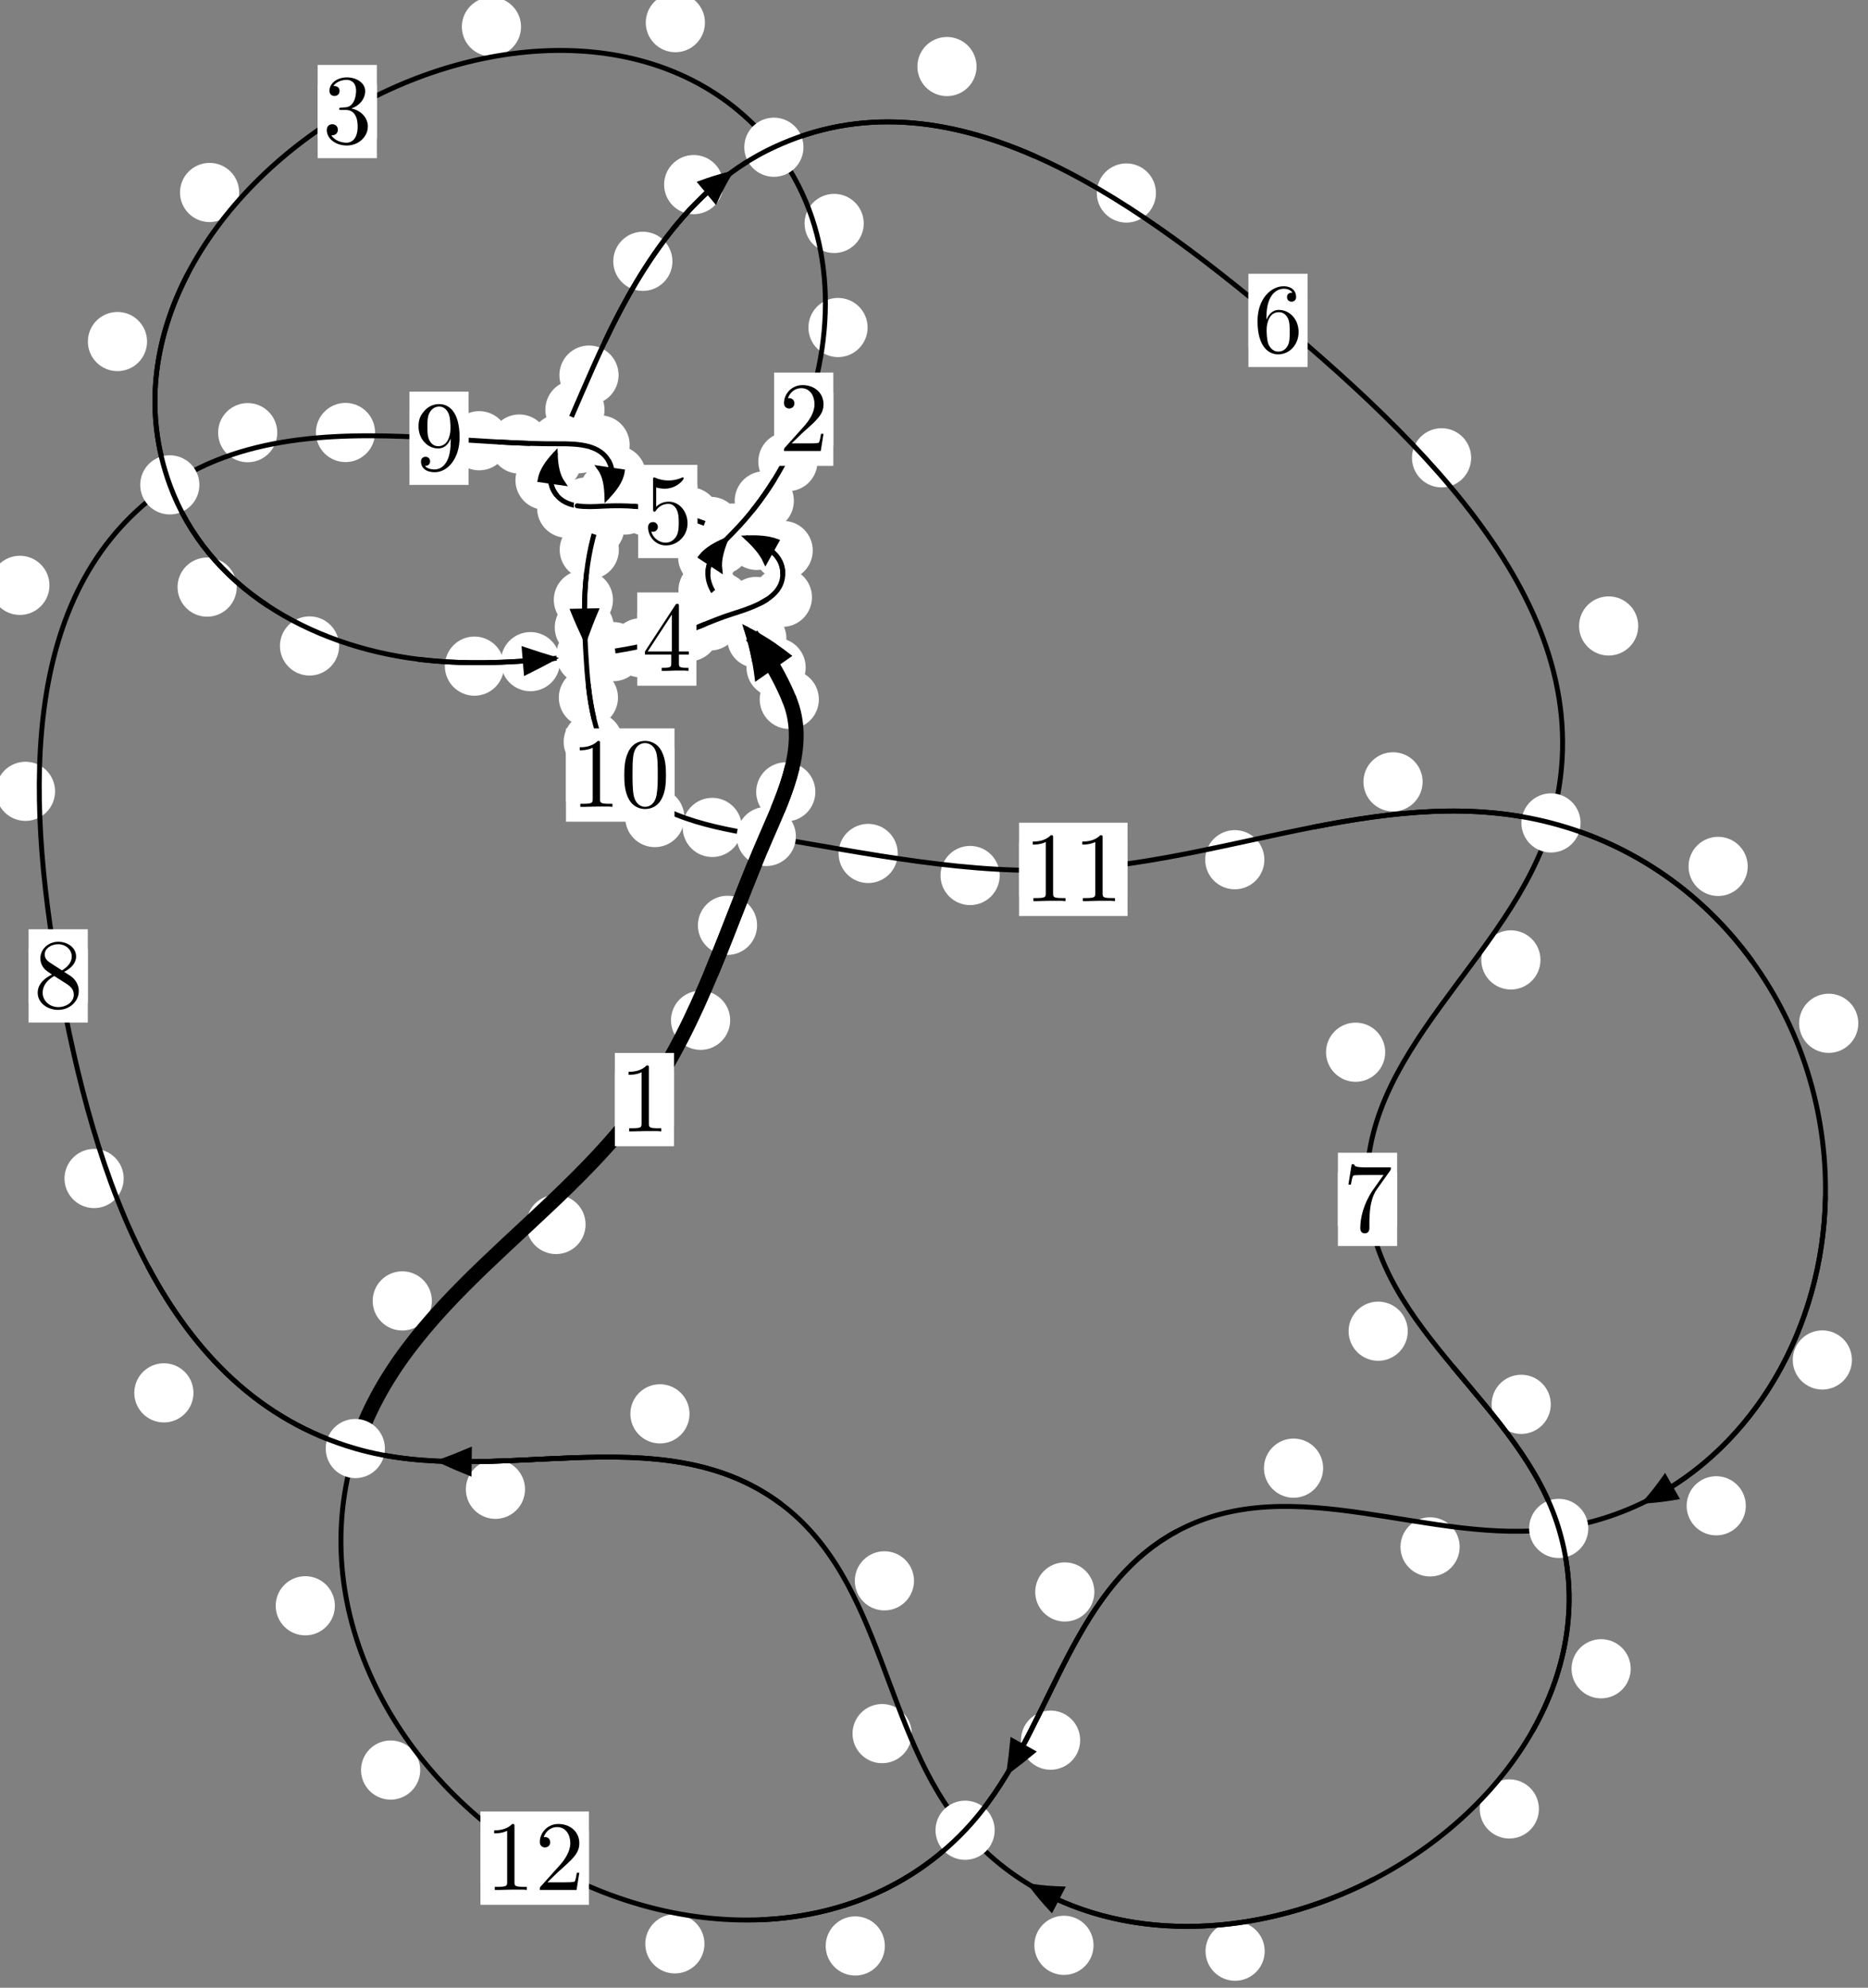 <?xml version="1.0"?>
<!-- Created by MetaPost 1.999 on 2021.07.06:0001 -->
<svg version="1.1" xmlns="http://www.w3.org/2000/svg" xmlns:xlink="http://www.w3.org/1999/xlink" width="188.707" height="200.757" viewBox="0 0 188.707 200.757">
<rect x="0" y="0" width="188.707" height="200.757" fill="#808080" stroke="none"/>
<!-- Original BoundingBox: -74.981491 -138.054886 113.725937 62.701904 -->
  <defs>
    <g transform="scale(0.01,0.01)" id="GLYPHcmr10_48">
      <path style="fill-rule: evenodd;" d="M460 -320C460 -400,455 -480,420 -554C374 -650,292 -666,250 -666C190 -666,117 -640,76 -547C44 -478,39 -400,39 -320C39 -245,43 -155,84 -79C127 2,200 22,249 22C303 22,379 1,423 -94C455 -163,460 -241,460 -320M249 -0C210 -0,151 -25,133 -121C122 -181,122 -273,122 -332C122 -396,122 -462,130 -516C149 -635,224 -644,249 -644C282 -644,348 -626,367 -527C377 -471,377 -395,377 -332C377 -257,377 -189,366 -125C351 -30,294 -0,249 -0"></path>
    </g>
    <g transform="scale(0.01,0.01)" id="GLYPHcmr10_49">
      <path style="fill-rule: evenodd;" d="M294 -640C294 -664,294 -666,271 -666C209 -602,121 -602,89 -602L89 -571C109 -571,168 -571,220 -597L220 -79C220 -43,217 -31,127 -31L95 -31L95 -0L257 -0L130 -3L217 -3L257 -3L297 -3L384 -3L419 -0L419 -31L387 -31C297 -31,294 -42,294 -79"></path>
    </g>
    <g transform="scale(0.01,0.01)" id="GLYPHcmr10_50">
      <path style="fill-rule: evenodd;" d="M127 -77L233 -180C389 -318,449 -372,449 -472C449 -586,359 -666,237 -666C124 -666,50 -574,50 -485C50 -429,100 -429,103 -429C120 -429,155 -441,155 -482C155 -508,137 -534,102 -534C94 -534,92 -534,89 -533C112 -598,166 -635,224 -635C315 -635,358 -554,358 -472C358 -392,308 -313,253 -251L61 -37C50 -26,50 -24,50 -0L421 -0L449 -174L424 -174C419 -144,412 -100,402 -85C395 -77,329 -77,307 -77"></path>
    </g>
    <g transform="scale(0.01,0.01)" id="GLYPHcmr10_51">
      <path style="fill-rule: evenodd;" d="M290 -352C372 -379,430 -449,430 -528C430 -610,342 -666,246 -666C145 -666,69 -606,69 -530C69 -497,91 -478,120 -478C151 -478,171 -500,171 -529C171 -579,124 -579,109 -579C140 -628,206 -641,242 -641C283 -641,338 -619,338 -529C338 -517,336 -459,310 -415C280 -367,246 -364,221 -363C213 -362,189 -360,182 -360C174 -359,167 -358,167 -348C167 -337,174 -337,191 -337L235 -337C317 -337,354 -269,354 -171C354 -35,285 -6,241 -6C198 -6,123 -23,88 -82C123 -77,154 -99,154 -137C154 -173,127 -193,98 -193C74 -193,42 -179,42 -135C42 -44,135 22,244 22C366 22,457 -69,457 -171C457 -253,394 -331,290 -352"></path>
    </g>
    <g transform="scale(0.01,0.01)" id="GLYPHcmr10_52">
      <path style="fill-rule: evenodd;" d="M294 -165L294 -78C294 -42,292 -31,218 -31L197 -31L197 -0L332 -0L238 -3L290 -3L332 -3L374 -3L427 -3L468 -0L468 -31L447 -31C373 -31,371 -42,371 -78L371 -165L471 -165L471 -196L371 -196L371 -651C371 -671,371 -677,355 -677C346 -677,343 -677,335 -665L28 -196L28 -165M300 -196L56 -196L300 -569"></path>
    </g>
    <g transform="scale(0.01,0.01)" id="GLYPHcmr10_53">
      <path style="fill-rule: evenodd;" d="M449 -201C449 -320,367 -420,259 -420C211 -420,168 -404,132 -369L132 -564C152 -558,185 -551,217 -551C340 -551,410 -642,410 -655C410 -661,407 -666,400 -666C399 -666,397 -666,392 -663C372 -654,323 -634,256 -634C216 -634,170 -641,123 -662C115 -665,113 -665,111 -665C101 -665,101 -657,101 -641L101 -345C101 -327,101 -319,115 -319C122 -319,124 -322,128 -328C139 -344,176 -398,257 -398C309 -398,334 -352,342 -334C358 -297,360 -258,360 -208C360 -173,360 -113,336 -71C312 -32,275 -6,229 -6C156 -6,99 -59,82 -118C85 -117,88 -116,99 -116C132 -116,149 -141,149 -165C149 -189,132 -214,99 -214C85 -214,50 -207,50 -161C50 -75,119 22,231 22C347 22,449 -74,449 -201"></path>
    </g>
    <g transform="scale(0.01,0.01)" id="GLYPHcmr10_54">
      <path style="fill-rule: evenodd;" d="M132 -328L132 -352C132 -605,256 -641,307 -641C331 -641,373 -635,395 -601C380 -601,340 -601,340 -556C340 -525,364 -510,386 -510C402 -510,432 -519,432 -558C432 -618,388 -666,305 -666C177 -666,42 -537,42 -316C42 -49,158 22,251 22C362 22,457 -72,457 -204C457 -331,368 -427,257 -427C189 -427,152 -376,132 -328M251 -6C188 -6,158 -66,152 -81C134 -128,134 -208,134 -226C134 -304,166 -404,256 -404C272 -404,318 -404,349 -342C367 -305,367 -254,367 -205C367 -157,367 -107,350 -71C320 -11,274 -6,251 -6"></path>
    </g>
    <g transform="scale(0.01,0.01)" id="GLYPHcmr10_55">
      <path style="fill-rule: evenodd;" d="M476 -609C485 -621,485 -623,485 -644L242 -644C120 -644,118 -657,114 -676L89 -676L56 -470L81 -470C84 -486,93 -549,106 -561C113 -567,191 -567,204 -567L411 -567C400 -551,321 -442,299 -409C209 -274,176 -135,176 -33C176 -23,176 22,222 22C268 22,268 -23,268 -33L268 -84C268 -139,271 -194,279 -248C283 -271,297 -357,341 -419"></path>
    </g>
    <g transform="scale(0.01,0.01)" id="GLYPHcmr10_56">
      <path style="fill-rule: evenodd;" d="M163 -457C117 -487,113 -521,113 -538C113 -599,178 -641,249 -641C322 -641,386 -589,386 -517C386 -460,347 -412,287 -377M309 -362C381 -399,430 -451,430 -517C430 -609,341 -666,250 -666C150 -666,69 -592,69 -499C69 -481,71 -436,113 -389C124 -377,161 -352,186 -335C128 -306,42 -250,42 -151C42 -45,144 22,249 22C362 22,457 -61,457 -168C457 -204,446 -249,408 -291C389 -312,373 -322,309 -362M209 -320L332 -242C360 -223,407 -193,407 -132C407 -58,332 -6,250 -6C164 -6,92 -68,92 -151C92 -209,124 -273,209 -320"></path>
    </g>
    <g transform="scale(0.01,0.01)" id="GLYPHcmr10_57">
      <path style="fill-rule: evenodd;" d="M367 -318L367 -286C367 -52,263 -6,205 -6C188 -6,134 -8,107 -42C151 -42,159 -71,159 -88C159 -119,135 -134,113 -134C97 -134,67 -125,67 -86C67 -19,121 22,206 22C335 22,457 -114,457 -329C457 -598,342 -666,253 -666C198 -666,149 -648,106 -603C65 -558,42 -516,42 -441C42 -316,130 -218,242 -218C303 -218,344 -260,367 -318M243 -241C227 -241,181 -241,150 -304C132 -341,132 -391,132 -440C132 -494,132 -541,153 -578C180 -628,218 -641,253 -641C299 -641,332 -607,349 -562C361 -530,365 -467,365 -421C365 -338,331 -241,243 -241"></path>
    </g>
  </defs>
  <path d="M81.389 67.413C81.389 66.621,81.074 65.861,80.514 65.3C79.953 64.74,79.193 64.425,78.401 64.425C77.608 64.425,76.848 64.74,76.287 65.3C75.727 65.861,75.412 66.621,75.412 67.413C75.412 68.206,75.727 68.966,76.287 69.527C76.848 70.087,77.608 70.402,78.401 70.402C79.193 70.402,79.953 70.087,80.514 69.527C81.074 68.966,81.389 68.206,81.389 67.413Z" style="fill: rgb(100%,100%,100%);stroke: none;"></path>
  <path d="M82.722 70.637C82.722 69.844,82.407 69.084,81.847 68.524C81.286 67.963,80.526 67.648,79.733 67.648C78.941 67.648,78.181 67.963,77.62 68.524C77.06 69.084,76.745 69.844,76.745 70.637C76.745 71.43,77.06 72.19,77.62 72.75C78.181 73.311,78.941 73.626,79.733 73.626C80.526 73.626,81.286 73.311,81.847 72.75C82.407 72.19,82.722 71.43,82.722 70.637Z" style="fill: rgb(100%,100%,100%);stroke: none;"></path>
  <path d="M75.826 60.825C75.826 60.032,75.511 59.272,74.951 58.711C74.39 58.151,73.63 57.836,72.837 57.836C72.045 57.836,71.285 58.151,70.724 58.711C70.164 59.272,69.849 60.032,69.849 60.825C69.849 61.617,70.164 62.378,70.724 62.938C71.285 63.499,72.045 63.813,72.837 63.813C73.63 63.813,74.39 63.499,74.951 62.938C75.511 62.378,75.826 61.617,75.826 60.825Z" style="fill: rgb(100%,100%,100%);stroke: none;"></path>
  <path d="M79.442 64.48C79.442 63.687,79.127 62.927,78.567 62.367C78.006 61.806,77.246 61.491,76.453 61.491C75.661 61.491,74.9 61.806,74.34 62.367C73.779 62.927,73.464 63.687,73.464 64.48C73.464 65.273,73.779 66.033,74.34 66.593C74.9 67.154,75.661 67.469,76.453 67.469C77.246 67.469,78.006 67.154,78.567 66.593C79.127 66.033,79.442 65.273,79.442 64.48Z" style="fill: rgb(100%,100%,100%);stroke: none;"></path>
  <path d="M74.48 56.283C74.48 55.491,74.165 54.73,73.605 54.17C73.044 53.61,72.284 53.295,71.491 53.295C70.699 53.295,69.939 53.61,69.378 54.17C68.818 54.73,68.503 55.491,68.503 56.283C68.503 57.076,68.818 57.836,69.378 58.397C69.939 58.957,70.699 59.272,71.491 59.272C72.284 59.272,73.044 58.957,73.605 58.397C74.165 57.836,74.48 57.076,74.48 56.283Z" style="fill: rgb(100%,100%,100%);stroke: none;"></path>
  <path d="M74.513 59.612C74.513 58.819,74.198 58.059,73.638 57.499C73.077 56.938,72.317 56.623,71.524 56.623C70.732 56.623,69.971 56.938,69.411 57.499C68.851 58.059,68.536 58.819,68.536 59.612C68.536 60.405,68.851 61.165,69.411 61.725C69.971 62.286,70.732 62.601,71.524 62.601C72.317 62.601,73.077 62.286,73.638 61.725C74.198 61.165,74.513 60.405,74.513 59.612Z" style="fill: rgb(100%,100%,100%);stroke: none;"></path>
  <path d="M80.197 50.582C80.197 49.789,79.882 49.029,79.322 48.469C78.761 47.908,78.001 47.593,77.208 47.593C76.416 47.593,75.656 47.908,75.095 48.469C74.535 49.029,74.22 49.789,74.22 50.582C74.22 51.375,74.535 52.135,75.095 52.695C75.656 53.256,76.416 53.571,77.208 53.571C78.001 53.571,78.761 53.256,79.322 52.695C79.882 52.135,80.197 51.375,80.197 50.582Z" style="fill: rgb(100%,100%,100%);stroke: none;"></path>
  <path d="M75.808 55.036C75.808 54.243,75.493 53.483,74.932 52.922C74.372 52.362,73.612 52.047,72.819 52.047C72.026 52.047,71.266 52.362,70.706 52.922C70.145 53.483,69.83 54.243,69.83 55.036C69.83 55.828,70.145 56.588,70.706 57.149C71.266 57.709,72.026 58.024,72.819 58.024C73.612 58.024,74.372 57.709,74.932 57.149C75.493 56.588,75.808 55.828,75.808 55.036Z" style="fill: rgb(100%,100%,100%);stroke: none;"></path>
  <path d="M87.646 33.079C87.646 32.286,87.331 31.526,86.77 30.965C86.21 30.405,85.45 30.09,84.657 30.09C83.864 30.09,83.104 30.405,82.544 30.965C81.983 31.526,81.668 32.286,81.668 33.079C81.668 33.871,81.983 34.632,82.544 35.192C83.104 35.753,83.864 36.068,84.657 36.068C85.45 36.068,86.21 35.753,86.77 35.192C87.331 34.632,87.646 33.871,87.646 33.079Z" style="fill: rgb(100%,100%,100%);stroke: none;"></path>
  <path d="M82.581 46.623C82.581 45.83,82.266 45.07,81.706 44.51C81.145 43.949,80.385 43.634,79.592 43.634C78.8 43.634,78.04 43.949,77.479 44.51C76.919 45.07,76.604 45.83,76.604 46.623C76.604 47.416,76.919 48.176,77.479 48.736C78.04 49.297,78.8 49.612,79.592 49.612C80.385 49.612,81.145 49.297,81.706 48.736C82.266 48.176,82.581 47.416,82.581 46.623Z" style="fill: rgb(100%,100%,100%);stroke: none;"></path>
  <path d="M71.214 2.287C71.214 1.494,70.899 0.734,70.338 0.174C69.778 -0.387,69.017 -0.702,68.225 -0.702C67.432 -0.702,66.672 -0.387,66.111 0.174C65.551 0.734,65.236 1.494,65.236 2.287C65.236 3.08,65.551 3.84,66.111 4.4C66.672 4.961,67.432 5.276,68.225 5.276C69.017 5.276,69.778 4.961,70.338 4.4C70.899 3.84,71.214 3.08,71.214 2.287Z" style="fill: rgb(100%,100%,100%);stroke: none;"></path>
  <path d="M87.256 22.568C87.256 21.775,86.941 21.015,86.38 20.454C85.82 19.894,85.06 19.579,84.267 19.579C83.474 19.579,82.714 19.894,82.154 20.454C81.593 21.015,81.278 21.775,81.278 22.568C81.278 23.36,81.593 24.121,82.154 24.681C82.714 25.241,83.474 25.556,84.267 25.556C85.06 25.556,85.82 25.241,86.38 24.681C86.941 24.121,87.256 23.36,87.256 22.568Z" style="fill: rgb(100%,100%,100%);stroke: none;"></path>
  <path d="M24.161 19.441C24.161 18.648,23.846 17.888,23.286 17.327C22.725 16.767,21.965 16.452,21.172 16.452C20.38 16.452,19.62 16.767,19.059 17.327C18.499 17.888,18.184 18.648,18.184 19.441C18.184 20.233,18.499 20.993,19.059 21.554C19.62 22.114,20.38 22.429,21.172 22.429C21.965 22.429,22.725 22.114,23.286 21.554C23.846 20.993,24.161 20.233,24.161 19.441Z" style="fill: rgb(100%,100%,100%);stroke: none;"></path>
  <path d="M52.635 2.707C52.635 1.914,52.32 1.154,51.76 0.594C51.199 0.033,50.439 -0.282,49.646 -0.282C48.854 -0.282,48.094 0.033,47.533 0.594C46.973 1.154,46.658 1.914,46.658 2.707C46.658 3.5,46.973 4.26,47.533 4.82C48.094 5.381,48.854 5.696,49.646 5.696C50.439 5.696,51.199 5.381,51.76 4.82C52.32 4.26,52.635 3.5,52.635 2.707Z" style="fill: rgb(100%,100%,100%);stroke: none;"></path>
  <path d="M23.914 59.296C23.914 58.503,23.599 57.743,23.038 57.183C22.478 56.622,21.718 56.307,20.925 56.307C20.132 56.307,19.372 56.622,18.812 57.183C18.251 57.743,17.936 58.503,17.936 59.296C17.936 60.089,18.251 60.849,18.812 61.409C19.372 61.97,20.132 62.285,20.925 62.285C21.718 62.285,22.478 61.97,23.038 61.409C23.599 60.849,23.914 60.089,23.914 59.296Z" style="fill: rgb(100%,100%,100%);stroke: none;"></path>
  <path d="M14.855 34.496C14.855 33.703,14.54 32.943,13.979 32.382C13.419 31.822,12.659 31.507,11.866 31.507C11.073 31.507,10.313 31.822,9.753 32.382C9.192 32.943,8.877 33.703,8.877 34.496C8.877 35.288,9.192 36.048,9.753 36.609C10.313 37.169,11.073 37.484,11.866 37.484C12.659 37.484,13.419 37.169,13.979 36.609C14.54 36.048,14.855 35.288,14.855 34.496Z" style="fill: rgb(100%,100%,100%);stroke: none;"></path>
  <path d="M50.917 67.279C50.917 66.486,50.603 65.726,50.042 65.166C49.482 64.605,48.721 64.29,47.929 64.29C47.136 64.29,46.376 64.605,45.815 65.166C45.255 65.726,44.94 66.486,44.94 67.279C44.94 68.072,45.255 68.832,45.815 69.392C46.376 69.953,47.136 70.268,47.929 70.268C48.721 70.268,49.482 69.953,50.042 69.392C50.603 68.832,50.917 68.072,50.917 67.279Z" style="fill: rgb(100%,100%,100%);stroke: none;"></path>
  <path d="M34.258 65.24C34.258 64.448,33.943 63.688,33.382 63.127C32.822 62.567,32.062 62.252,31.269 62.252C30.476 62.252,29.716 62.567,29.156 63.127C28.595 63.688,28.28 64.448,28.28 65.24C28.28 66.033,28.595 66.793,29.156 67.354C29.716 67.914,30.476 68.229,31.269 68.229C32.062 68.229,32.822 67.914,33.382 67.354C33.943 66.793,34.258 66.033,34.258 65.24Z" style="fill: rgb(100%,100%,100%);stroke: none;"></path>
  <path d="M64.942 65.814C64.942 65.022,64.627 64.262,64.066 63.701C63.506 63.141,62.746 62.826,61.953 62.826C61.16 62.826,60.4 63.141,59.84 63.701C59.279 64.262,58.964 65.022,58.964 65.814C58.964 66.607,59.279 67.367,59.84 67.928C60.4 68.488,61.16 68.803,61.953 68.803C62.746 68.803,63.506 68.488,64.066 67.928C64.627 67.367,64.942 66.607,64.942 65.814Z" style="fill: rgb(100%,100%,100%);stroke: none;"></path>
  <path d="M56.575 66.826C56.575 66.033,56.261 65.273,55.7 64.712C55.14 64.152,54.379 63.837,53.587 63.837C52.794 63.837,52.034 64.152,51.473 64.712C50.913 65.273,50.598 66.033,50.598 66.826C50.598 67.618,50.913 68.379,51.473 68.939C52.034 69.5,52.794 69.814,53.587 69.814C54.379 69.814,55.14 69.5,55.7 68.939C56.261 68.379,56.575 67.618,56.575 66.826Z" style="fill: rgb(100%,100%,100%);stroke: none;"></path>
  <path d="M72.603 63.801C72.603 63.008,72.288 62.248,71.727 61.688C71.167 61.127,70.407 60.812,69.614 60.812C68.821 60.812,68.061 61.127,67.501 61.688C66.94 62.248,66.625 63.008,66.625 63.801C66.625 64.594,66.94 65.354,67.501 65.914C68.061 66.475,68.821 66.79,69.614 66.79C70.407 66.79,71.167 66.475,71.727 65.914C72.288 65.354,72.603 64.594,72.603 63.801Z" style="fill: rgb(100%,100%,100%);stroke: none;"></path>
  <path d="M67.709 65.424C67.709 64.631,67.394 63.871,66.834 63.31C66.273 62.75,65.513 62.435,64.721 62.435C63.928 62.435,63.168 62.75,62.607 63.31C62.047 63.871,61.732 64.631,61.732 65.424C61.732 66.216,62.047 66.976,62.607 67.537C63.168 68.097,63.928 68.412,64.721 68.412C65.513 68.412,66.273 68.097,66.834 67.537C67.394 66.976,67.709 66.216,67.709 65.424Z" style="fill: rgb(100%,100%,100%);stroke: none;"></path>
  <path d="M79.364 61.252C79.364 60.459,79.049 59.699,78.489 59.138C77.928 58.578,77.168 58.263,76.375 58.263C75.583 58.263,74.822 58.578,74.262 59.138C73.702 59.699,73.387 60.459,73.387 61.252C73.387 62.044,73.702 62.805,74.262 63.365C74.822 63.925,75.583 64.24,76.375 64.24C77.168 64.24,77.928 63.925,78.489 63.365C79.049 62.805,79.364 62.044,79.364 61.252Z" style="fill: rgb(100%,100%,100%);stroke: none;"></path>
  <path d="M74.727 62.713C74.727 61.92,74.412 61.16,73.851 60.599C73.291 60.039,72.531 59.724,71.738 59.724C70.945 59.724,70.185 60.039,69.625 60.599C69.064 61.16,68.749 61.92,68.749 62.713C68.749 63.505,69.064 64.265,69.625 64.826C70.185 65.386,70.945 65.701,71.738 65.701C72.531 65.701,73.291 65.386,73.851 64.826C74.412 64.265,74.727 63.505,74.727 62.713Z" style="fill: rgb(100%,100%,100%);stroke: none;"></path>
  <path d="M82.105 55.598C82.105 54.805,81.79 54.045,81.23 53.484C80.669 52.924,79.909 52.609,79.116 52.609C78.324 52.609,77.563 52.924,77.003 53.484C76.442 54.045,76.127 54.805,76.127 55.598C76.127 56.39,76.442 57.151,77.003 57.711C77.563 58.271,78.324 58.586,79.116 58.586C79.909 58.586,80.669 58.271,81.23 57.711C81.79 57.151,82.105 56.39,82.105 55.598Z" style="fill: rgb(100%,100%,100%);stroke: none;"></path>
  <path d="M82.027 60.324C82.027 59.531,81.712 58.771,81.151 58.21C80.591 57.65,79.831 57.335,79.038 57.335C78.245 57.335,77.485 57.65,76.925 58.21C76.364 58.771,76.049 59.531,76.049 60.324C76.049 61.116,76.364 61.877,76.925 62.437C77.485 62.998,78.245 63.313,79.038 63.313C79.831 63.313,80.591 62.998,81.151 62.437C81.712 61.877,82.027 61.116,82.027 60.324Z" style="fill: rgb(100%,100%,100%);stroke: none;"></path>
  <path d="M74.788 53.167C74.788 52.374,74.473 51.614,73.913 51.054C73.352 50.493,72.592 50.178,71.8 50.178C71.007 50.178,70.247 50.493,69.686 51.054C69.126 51.614,68.811 52.374,68.811 53.167C68.811 53.96,69.126 54.72,69.686 55.28C70.247 55.841,71.007 56.156,71.8 56.156C72.592 56.156,73.352 55.841,73.913 55.28C74.473 54.72,74.788 53.96,74.788 53.167Z" style="fill: rgb(100%,100%,100%);stroke: none;"></path>
  <path d="M79.424 54.579C79.424 53.786,79.109 53.026,78.549 52.466C77.988 51.905,77.228 51.59,76.436 51.59C75.643 51.59,74.883 51.905,74.322 52.466C73.762 53.026,73.447 53.786,73.447 54.579C73.447 55.372,73.762 56.132,74.322 56.692C74.883 57.253,75.643 57.568,76.436 57.568C77.228 57.568,77.988 57.253,78.549 56.692C79.109 56.132,79.424 55.372,79.424 54.579Z" style="fill: rgb(100%,100%,100%);stroke: none;"></path>
  <path d="M68.322 51.139C68.322 50.346,68.007 49.586,67.446 49.025C66.886 48.465,66.126 48.15,65.333 48.15C64.54 48.15,63.78 48.465,63.22 49.025C62.659 49.586,62.344 50.346,62.344 51.139C62.344 51.931,62.659 52.692,63.22 53.252C63.78 53.813,64.54 54.128,65.333 54.128C66.126 54.128,66.886 53.813,67.446 53.252C68.007 52.692,68.322 51.931,68.322 51.139Z" style="fill: rgb(100%,100%,100%);stroke: none;"></path>
  <path d="M72.682 52.205C72.682 51.412,72.367 50.652,71.806 50.092C71.246 49.531,70.486 49.216,69.693 49.216C68.9 49.216,68.14 49.531,67.58 50.092C67.019 50.652,66.704 51.412,66.704 52.205C66.704 52.998,67.019 53.758,67.58 54.318C68.14 54.879,68.9 55.194,69.693 55.194C70.486 55.194,71.246 54.879,71.806 54.318C72.367 53.758,72.682 52.998,72.682 52.205Z" style="fill: rgb(100%,100%,100%);stroke: none;"></path>
  <path d="M62.181 51.213C62.181 50.421,61.866 49.66,61.305 49.1C60.745 48.539,59.985 48.225,59.192 48.225C58.399 48.225,57.639 48.539,57.079 49.1C56.518 49.66,56.203 50.421,56.203 51.213C56.203 52.006,56.518 52.766,57.079 53.327C57.639 53.887,58.399 54.202,59.192 54.202C59.985 54.202,60.745 53.887,61.305 53.327C61.866 52.766,62.181 52.006,62.181 51.213Z" style="fill: rgb(100%,100%,100%);stroke: none;"></path>
  <path d="M66.127 51.004C66.127 50.212,65.812 49.452,65.251 48.891C64.691 48.331,63.93 48.016,63.138 48.016C62.345 48.016,61.585 48.331,61.024 48.891C60.464 49.452,60.149 50.212,60.149 51.004C60.149 51.797,60.464 52.557,61.024 53.118C61.585 53.678,62.345 53.993,63.138 53.993C63.93 53.993,64.691 53.678,65.251 53.118C65.812 52.557,66.127 51.797,66.127 51.004Z" style="fill: rgb(100%,100%,100%);stroke: none;"></path>
  <path d="M58.049 48.502C58.049 47.71,57.734 46.95,57.173 46.389C56.613 45.829,55.852 45.514,55.06 45.514C54.267 45.514,53.507 45.829,52.946 46.389C52.386 46.95,52.071 47.71,52.071 48.502C52.071 49.295,52.386 50.055,52.946 50.616C53.507 51.176,54.267 51.491,55.06 51.491C55.852 51.491,56.613 51.176,57.173 50.616C57.734 50.055,58.049 49.295,58.049 48.502Z" style="fill: rgb(100%,100%,100%);stroke: none;"></path>
  <path d="M60.235 51.326C60.235 50.533,59.921 49.773,59.36 49.212C58.8 48.652,58.039 48.337,57.247 48.337C56.454 48.337,55.694 48.652,55.133 49.212C54.573 49.773,54.258 50.533,54.258 51.326C54.258 52.118,54.573 52.878,55.133 53.439C55.694 53.999,56.454 54.314,57.247 54.314C58.039 54.314,58.8 53.999,59.36 53.439C59.921 52.878,60.235 52.118,60.235 51.326Z" style="fill: rgb(100%,100%,100%);stroke: none;"></path>
  <path d="M61.069 41.383C61.069 40.59,60.754 39.83,60.194 39.269C59.633 38.709,58.873 38.394,58.081 38.394C57.288 38.394,56.528 38.709,55.967 39.269C55.407 39.83,55.092 40.59,55.092 41.383C55.092 42.175,55.407 42.936,55.967 43.496C56.528 44.056,57.288 44.371,58.081 44.371C58.873 44.371,59.633 44.056,60.194 43.496C60.754 42.936,61.069 42.175,61.069 41.383Z" style="fill: rgb(100%,100%,100%);stroke: none;"></path>
  <path d="M58.746 46.543C58.746 45.75,58.431 44.99,57.871 44.43C57.31 43.869,56.55 43.554,55.757 43.554C54.965 43.554,54.204 43.869,53.644 44.43C53.083 44.99,52.769 45.75,52.769 46.543C52.769 47.336,53.083 48.096,53.644 48.656C54.204 49.217,54.965 49.532,55.757 49.532C56.55 49.532,57.31 49.217,57.871 48.656C58.431 48.096,58.746 47.336,58.746 46.543Z" style="fill: rgb(100%,100%,100%);stroke: none;"></path>
  <path d="M67.93 26.393C67.93 25.6,67.615 24.84,67.054 24.279C66.494 23.719,65.734 23.404,64.941 23.404C64.148 23.404,63.388 23.719,62.828 24.279C62.267 24.84,61.952 25.6,61.952 26.393C61.952 27.185,62.267 27.946,62.828 28.506C63.388 29.066,64.148 29.381,64.941 29.381C65.734 29.381,66.494 29.066,67.054 28.506C67.615 27.946,67.93 27.185,67.93 26.393Z" style="fill: rgb(100%,100%,100%);stroke: none;"></path>
  <path d="M62.489 37.885C62.489 37.093,62.174 36.332,61.614 35.772C61.053 35.211,60.293 34.897,59.501 34.897C58.708 34.897,57.948 35.211,57.387 35.772C56.827 36.332,56.512 37.093,56.512 37.885C56.512 38.678,56.827 39.438,57.387 39.999C57.948 40.559,58.708 40.874,59.501 40.874C60.293 40.874,61.053 40.559,61.614 39.999C62.174 39.438,62.489 38.678,62.489 37.885Z" style="fill: rgb(100%,100%,100%);stroke: none;"></path>
  <path d="M98.652 6.722C98.652 5.929,98.337 5.169,97.777 4.608C97.216 4.048,96.456 3.733,95.663 3.733C94.871 3.733,94.11 4.048,93.55 4.608C92.989 5.169,92.675 5.929,92.675 6.722C92.675 7.514,92.989 8.274,93.55 8.835C94.11 9.395,94.871 9.71,95.663 9.71C96.456 9.71,97.216 9.395,97.777 8.835C98.337 8.274,98.652 7.514,98.652 6.722Z" style="fill: rgb(100%,100%,100%);stroke: none;"></path>
  <path d="M73.067 18.646C73.067 17.853,72.752 17.093,72.192 16.533C71.631 15.972,70.871 15.657,70.078 15.657C69.286 15.657,68.525 15.972,67.965 16.533C67.404 17.093,67.089 17.853,67.089 18.646C67.089 19.439,67.404 20.199,67.965 20.759C68.525 21.32,69.286 21.635,70.078 21.635C70.871 21.635,71.631 21.32,72.192 20.759C72.752 20.199,73.067 19.439,73.067 18.646Z" style="fill: rgb(100%,100%,100%);stroke: none;"></path>
  <path d="M148.617 46.238C148.617 45.445,148.302 44.685,147.741 44.125C147.181 43.564,146.421 43.249,145.628 43.249C144.835 43.249,144.075 43.564,143.515 44.125C142.954 44.685,142.639 45.445,142.639 46.238C142.639 47.031,142.954 47.791,143.515 48.351C144.075 48.912,144.835 49.227,145.628 49.227C146.421 49.227,147.181 48.912,147.741 48.351C148.302 47.791,148.617 47.031,148.617 46.238Z" style="fill: rgb(100%,100%,100%);stroke: none;"></path>
  <path d="M116.776 19.493C116.776 18.7,116.461 17.94,115.9 17.38C115.34 16.819,114.58 16.504,113.787 16.504C112.994 16.504,112.234 16.819,111.674 17.38C111.113 17.94,110.798 18.7,110.798 19.493C110.798 20.286,111.113 21.046,111.674 21.606C112.234 22.167,112.994 22.482,113.787 22.482C114.58 22.482,115.34 22.167,115.9 21.606C116.461 21.046,116.776 20.286,116.776 19.493Z" style="fill: rgb(100%,100%,100%);stroke: none;"></path>
  <path d="M155.62 96.95C155.62 96.158,155.305 95.397,154.745 94.837C154.184 94.276,153.424 93.961,152.631 93.961C151.839 93.961,151.079 94.276,150.518 94.837C149.958 95.397,149.643 96.158,149.643 96.95C149.643 97.743,149.958 98.503,150.518 99.064C151.079 99.624,151.839 99.939,152.631 99.939C153.424 99.939,154.184 99.624,154.745 99.064C155.305 98.503,155.62 97.743,155.62 96.95Z" style="fill: rgb(100%,100%,100%);stroke: none;"></path>
  <path d="M165.495 63.22C165.495 62.428,165.18 61.668,164.62 61.107C164.059 60.547,163.299 60.232,162.506 60.232C161.714 60.232,160.954 60.547,160.393 61.107C159.833 61.668,159.518 62.428,159.518 63.22C159.518 64.013,159.833 64.773,160.393 65.334C160.954 65.894,161.714 66.209,162.506 66.209C163.299 66.209,164.059 65.894,164.62 65.334C165.18 64.773,165.495 64.013,165.495 63.22Z" style="fill: rgb(100%,100%,100%);stroke: none;"></path>
  <path d="M142.213 134.449C142.213 133.657,141.898 132.897,141.338 132.336C140.777 131.776,140.017 131.461,139.225 131.461C138.432 131.461,137.672 131.776,137.111 132.336C136.551 132.897,136.236 133.657,136.236 134.449C136.236 135.242,136.551 136.002,137.111 136.563C137.672 137.123,138.432 137.438,139.225 137.438C140.017 137.438,140.777 137.123,141.338 136.563C141.898 136.002,142.213 135.242,142.213 134.449Z" style="fill: rgb(100%,100%,100%);stroke: none;"></path>
  <path d="M139.935 106.272C139.935 105.479,139.62 104.719,139.059 104.159C138.499 103.598,137.739 103.283,136.946 103.283C136.153 103.283,135.393 103.598,134.833 104.159C134.272 104.719,133.957 105.479,133.957 106.272C133.957 107.065,134.272 107.825,134.833 108.385C135.393 108.946,136.153 109.261,136.946 109.261C137.739 109.261,138.499 108.946,139.059 108.385C139.62 107.825,139.935 107.065,139.935 106.272Z" style="fill: rgb(100%,100%,100%);stroke: none;"></path>
  <path d="M164.735 168.543C164.735 167.751,164.42 166.991,163.86 166.43C163.299 165.87,162.539 165.555,161.746 165.555C160.954 165.555,160.194 165.87,159.633 166.43C159.073 166.991,158.758 167.751,158.758 168.543C158.758 169.336,159.073 170.096,159.633 170.657C160.194 171.217,160.954 171.532,161.746 171.532C162.539 171.532,163.299 171.217,163.86 170.657C164.42 170.096,164.735 169.336,164.735 168.543Z" style="fill: rgb(100%,100%,100%);stroke: none;"></path>
  <path d="M156.661 141.835C156.661 141.042,156.346 140.282,155.786 139.722C155.225 139.161,154.465 138.846,153.673 138.846C152.88 138.846,152.12 139.161,151.559 139.722C150.999 140.282,150.684 141.042,150.684 141.835C150.684 142.628,150.999 143.388,151.559 143.948C152.12 144.509,152.88 144.824,153.673 144.824C154.465 144.824,155.225 144.509,155.786 143.948C156.346 143.388,156.661 142.628,156.661 141.835Z" style="fill: rgb(100%,100%,100%);stroke: none;"></path>
  <path d="M127.761 197.066C127.761 196.273,127.446 195.513,126.886 194.953C126.325 194.392,125.565 194.077,124.772 194.077C123.98 194.077,123.22 194.392,122.659 194.953C122.099 195.513,121.784 196.273,121.784 197.066C121.784 197.859,122.099 198.619,122.659 199.179C123.22 199.74,123.98 200.055,124.772 200.055C125.565 200.055,126.325 199.74,126.886 199.179C127.446 198.619,127.761 197.859,127.761 197.066Z" style="fill: rgb(100%,100%,100%);stroke: none;"></path>
  <path d="M155.462 182.699C155.462 181.906,155.147 181.146,154.587 180.586C154.026 180.025,153.266 179.71,152.473 179.71C151.681 179.71,150.92 180.025,150.36 180.586C149.799 181.146,149.485 181.906,149.485 182.699C149.485 183.492,149.799 184.252,150.36 184.812C150.92 185.373,151.681 185.688,152.473 185.688C153.266 185.688,154.026 185.373,154.587 184.812C155.147 184.252,155.462 183.492,155.462 182.699Z" style="fill: rgb(100%,100%,100%);stroke: none;"></path>
  <path d="M92.101 175.092C92.101 174.299,91.786 173.539,91.225 172.979C90.665 172.418,89.905 172.103,89.112 172.103C88.319 172.103,87.559 172.418,86.999 172.979C86.438 173.539,86.123 174.299,86.123 175.092C86.123 175.885,86.438 176.645,86.999 177.205C87.559 177.766,88.319 178.081,89.112 178.081C89.905 178.081,90.665 177.766,91.225 177.205C91.786 176.645,92.101 175.885,92.101 175.092Z" style="fill: rgb(100%,100%,100%);stroke: none;"></path>
  <path d="M110.47 196.474C110.47 195.682,110.155 194.922,109.594 194.361C109.034 193.801,108.274 193.486,107.481 193.486C106.688 193.486,105.928 193.801,105.368 194.361C104.807 194.922,104.492 195.682,104.492 196.474C104.492 197.267,104.807 198.027,105.368 198.588C105.928 199.148,106.688 199.463,107.481 199.463C108.274 199.463,109.034 199.148,109.594 198.588C110.155 198.027,110.47 197.267,110.47 196.474Z" style="fill: rgb(100%,100%,100%);stroke: none;"></path>
  <path d="M69.657 142.796C69.657 142.003,69.342 141.243,68.781 140.683C68.221 140.122,67.461 139.807,66.668 139.807C65.875 139.807,65.115 140.122,64.555 140.683C63.994 141.243,63.679 142.003,63.679 142.796C63.679 143.589,63.994 144.349,64.555 144.909C65.115 145.47,65.875 145.785,66.668 145.785C67.461 145.785,68.221 145.47,68.781 144.909C69.342 144.349,69.657 143.589,69.657 142.796Z" style="fill: rgb(100%,100%,100%);stroke: none;"></path>
  <path d="M92.334 159.662C92.334 158.869,92.019 158.109,91.458 157.548C90.898 156.988,90.137 156.673,89.345 156.673C88.552 156.673,87.792 156.988,87.231 157.548C86.671 158.109,86.356 158.869,86.356 159.662C86.356 160.454,86.671 161.215,87.231 161.775C87.792 162.336,88.552 162.65,89.345 162.65C90.137 162.65,90.898 162.336,91.458 161.775C92.019 161.215,92.334 160.454,92.334 159.662Z" style="fill: rgb(100%,100%,100%);stroke: none;"></path>
  <path d="M19.544 140.676C19.544 139.883,19.229 139.123,18.669 138.563C18.108 138.002,17.348 137.687,16.556 137.687C15.763 137.687,15.003 138.002,14.442 138.563C13.882 139.123,13.567 139.883,13.567 140.676C13.567 141.469,13.882 142.229,14.442 142.789C15.003 143.35,15.763 143.665,16.556 143.665C17.348 143.665,18.108 143.35,18.669 142.789C19.229 142.229,19.544 141.469,19.544 140.676Z" style="fill: rgb(100%,100%,100%);stroke: none;"></path>
  <path d="M53.039 150.416C53.039 149.623,52.724 148.863,52.163 148.302C51.603 147.742,50.842 147.427,50.05 147.427C49.257 147.427,48.497 147.742,47.936 148.302C47.376 148.863,47.061 149.623,47.061 150.416C47.061 151.208,47.376 151.969,47.936 152.529C48.497 153.09,49.257 153.404,50.05 153.404C50.842 153.404,51.603 153.09,52.163 152.529C52.724 151.969,53.039 151.208,53.039 150.416Z" style="fill: rgb(100%,100%,100%);stroke: none;"></path>
  <path d="M5.563 79.922C5.563 79.13,5.248 78.37,4.688 77.809C4.127 77.249,3.367 76.934,2.574 76.934C1.782 76.934,1.021 77.249,0.461 77.809C-0.1 78.37,-0.415 79.13,-0.415 79.922C-0.415 80.715,-0.1 81.475,0.461 82.036C1.021 82.596,1.782 82.911,2.574 82.911C3.367 82.911,4.127 82.596,4.688 82.036C5.248 81.475,5.563 80.715,5.563 79.922Z" style="fill: rgb(100%,100%,100%);stroke: none;"></path>
  <path d="M12.493 119.027C12.493 118.235,12.178 117.475,11.618 116.914C11.057 116.354,10.297 116.039,9.504 116.039C8.712 116.039,7.952 116.354,7.391 116.914C6.831 117.475,6.516 118.235,6.516 119.027C6.516 119.82,6.831 120.58,7.391 121.141C7.952 121.701,8.712 122.016,9.504 122.016C10.297 122.016,11.057 121.701,11.618 121.141C12.178 120.58,12.493 119.82,12.493 119.027Z" style="fill: rgb(100%,100%,100%);stroke: none;"></path>
  <path d="M28.01 43.699C28.01 42.906,27.695 42.146,27.135 41.586C26.574 41.025,25.814 40.71,25.021 40.71C24.229 40.71,23.469 41.025,22.908 41.586C22.348 42.146,22.033 42.906,22.033 43.699C22.033 44.492,22.348 45.252,22.908 45.812C23.469 46.373,24.229 46.688,25.021 46.688C25.814 46.688,26.574 46.373,27.135 45.812C27.695 45.252,28.01 44.492,28.01 43.699Z" style="fill: rgb(100%,100%,100%);stroke: none;"></path>
  <path d="M4.996 59.119C4.996 58.326,4.681 57.566,4.121 57.006C3.56 56.445,2.8 56.13,2.007 56.13C1.215 56.13,0.454 56.445,-0.106 57.006C-0.667 57.566,-0.981 58.326,-0.981 59.119C-0.981 59.912,-0.667 60.672,-0.106 61.232C0.454 61.793,1.215 62.108,2.007 62.108C2.8 62.108,3.56 61.793,4.121 61.232C4.681 60.672,4.996 59.912,4.996 59.119Z" style="fill: rgb(100%,100%,100%);stroke: none;"></path>
  <path d="M51.397 44.514C51.397 43.721,51.082 42.961,50.521 42.4C49.961 41.84,49.201 41.525,48.408 41.525C47.615 41.525,46.855 41.84,46.295 42.4C45.734 42.961,45.419 43.721,45.419 44.514C45.419 45.307,45.734 46.067,46.295 46.627C46.855 47.188,47.615 47.503,48.408 47.503C49.201 47.503,49.961 47.188,50.521 46.627C51.082 46.067,51.397 45.307,51.397 44.514Z" style="fill: rgb(100%,100%,100%);stroke: none;"></path>
  <path d="M37.889 43.682C37.889 42.889,37.574 42.129,37.014 41.569C36.453 41.008,35.693 40.693,34.901 40.693C34.108 40.693,33.348 41.008,32.787 41.569C32.227 42.129,31.912 42.889,31.912 43.682C31.912 44.475,32.227 45.235,32.787 45.795C33.348 46.356,34.108 46.671,34.901 46.671C35.693 46.671,36.453 46.356,37.014 45.795C37.574 45.235,37.889 44.475,37.889 43.682Z" style="fill: rgb(100%,100%,100%);stroke: none;"></path>
  <path d="M61.463 44.81C61.463 44.018,61.148 43.258,60.588 42.697C60.027 42.137,59.267 41.822,58.475 41.822C57.682 41.822,56.922 42.137,56.361 42.697C55.801 43.258,55.486 44.018,55.486 44.81C55.486 45.603,55.801 46.363,56.361 46.924C56.922 47.484,57.682 47.799,58.475 47.799C59.267 47.799,60.027 47.484,60.588 46.924C61.148 46.363,61.463 45.603,61.463 44.81Z" style="fill: rgb(100%,100%,100%);stroke: none;"></path>
  <path d="M55.454 44.848C55.454 44.055,55.139 43.295,54.578 42.735C54.018 42.174,53.258 41.859,52.465 41.859C51.672 41.859,50.912 42.174,50.352 42.735C49.791 43.295,49.476 44.055,49.476 44.848C49.476 45.641,49.791 46.401,50.352 46.961C50.912 47.522,51.672 47.837,52.465 47.837C53.258 47.837,54.018 47.522,54.578 46.961C55.139 46.401,55.454 45.641,55.454 44.848Z" style="fill: rgb(100%,100%,100%);stroke: none;"></path>
  <path d="M65.255 48.009C65.255 47.216,64.94 46.456,64.38 45.895C63.819 45.335,63.059 45.02,62.266 45.02C61.474 45.02,60.713 45.335,60.153 45.895C59.593 46.456,59.278 47.216,59.278 48.009C59.278 48.801,59.593 49.561,60.153 50.122C60.713 50.682,61.474 50.997,62.266 50.997C63.059 50.997,63.819 50.682,64.38 50.122C64.94 49.561,65.255 48.801,65.255 48.009Z" style="fill: rgb(100%,100%,100%);stroke: none;"></path>
  <path d="M63.609 44.936C63.609 44.143,63.294 43.383,62.733 42.823C62.173 42.262,61.413 41.947,60.62 41.947C59.827 41.947,59.067 42.262,58.507 42.823C57.946 43.383,57.631 44.143,57.631 44.936C57.631 45.729,57.946 46.489,58.507 47.049C59.067 47.61,59.827 47.925,60.62 47.925C61.413 47.925,62.173 47.61,62.733 47.049C63.294 46.489,63.609 45.729,63.609 44.936Z" style="fill: rgb(100%,100%,100%);stroke: none;"></path>
  <path d="M63.077 53.267C63.077 52.475,62.762 51.715,62.201 51.154C61.641 50.594,60.881 50.279,60.088 50.279C59.295 50.279,58.535 50.594,57.975 51.154C57.414 51.715,57.099 52.475,57.099 53.267C57.099 54.06,57.414 54.82,57.975 55.381C58.535 55.941,59.295 56.256,60.088 56.256C60.881 56.256,61.641 55.941,62.201 55.381C62.762 54.82,63.077 54.06,63.077 53.267Z" style="fill: rgb(100%,100%,100%);stroke: none;"></path>
  <path d="M64.546 49.626C64.546 48.833,64.231 48.073,63.67 47.512C63.11 46.952,62.35 46.637,61.557 46.637C60.764 46.637,60.004 46.952,59.444 47.512C58.883 48.073,58.568 48.833,58.568 49.626C58.568 50.418,58.883 51.178,59.444 51.739C60.004 52.299,60.764 52.614,61.557 52.614C62.35 52.614,63.11 52.299,63.67 51.739C64.231 51.178,64.546 50.418,64.546 49.626Z" style="fill: rgb(100%,100%,100%);stroke: none;"></path>
  <path d="M61.923 60.586C61.923 59.794,61.608 59.034,61.048 58.473C60.487 57.913,59.727 57.598,58.934 57.598C58.142 57.598,57.382 57.913,56.821 58.473C56.261 59.034,55.946 59.794,55.946 60.586C55.946 61.379,56.261 62.139,56.821 62.7C57.382 63.26,58.142 63.575,58.934 63.575C59.727 63.575,60.487 63.26,61.048 62.7C61.608 62.139,61.923 61.379,61.923 60.586Z" style="fill: rgb(100%,100%,100%);stroke: none;"></path>
  <path d="M62.518 55.525C62.518 54.732,62.203 53.972,61.642 53.412C61.082 52.851,60.322 52.536,59.529 52.536C58.736 52.536,57.976 52.851,57.416 53.412C56.855 53.972,56.54 54.732,56.54 55.525C56.54 56.318,56.855 57.078,57.416 57.638C57.976 58.199,58.736 58.514,59.529 58.514C60.322 58.514,61.082 58.199,61.642 57.638C62.203 57.078,62.518 56.318,62.518 55.525Z" style="fill: rgb(100%,100%,100%);stroke: none;"></path>
  <path d="M62.429 70.458C62.429 69.665,62.114 68.905,61.554 68.345C60.993 67.784,60.233 67.469,59.441 67.469C58.648 67.469,57.888 67.784,57.327 68.345C56.767 68.905,56.452 69.665,56.452 70.458C56.452 71.251,56.767 72.011,57.327 72.571C57.888 73.132,58.648 73.447,59.441 73.447C60.233 73.447,60.993 73.132,61.554 72.571C62.114 72.011,62.429 71.251,62.429 70.458Z" style="fill: rgb(100%,100%,100%);stroke: none;"></path>
  <path d="M62.018 63.373C62.018 62.581,61.703 61.82,61.143 61.26C60.582 60.699,59.822 60.385,59.029 60.385C58.237 60.385,57.476 60.699,56.916 61.26C56.355 61.82,56.041 62.581,56.041 63.373C56.041 64.166,56.355 64.926,56.916 65.487C57.476 66.047,58.237 66.362,59.029 66.362C59.822 66.362,60.582 66.047,61.143 65.487C61.703 64.926,62.018 64.166,62.018 63.373Z" style="fill: rgb(100%,100%,100%);stroke: none;"></path>
  <path d="M69.139 82.571C69.139 81.779,68.824 81.018,68.263 80.458C67.703 79.898,66.943 79.583,66.15 79.583C65.357 79.583,64.597 79.898,64.037 80.458C63.476 81.018,63.161 81.779,63.161 82.571C63.161 83.364,63.476 84.124,64.037 84.685C64.597 85.245,65.357 85.56,66.15 85.56C66.943 85.56,67.703 85.245,68.263 84.685C68.824 84.124,69.139 83.364,69.139 82.571Z" style="fill: rgb(100%,100%,100%);stroke: none;"></path>
  <path d="M62.919 74.928C62.919 74.135,62.604 73.375,62.043 72.815C61.483 72.254,60.723 71.939,59.93 71.939C59.137 71.939,58.377 72.254,57.817 72.815C57.256 73.375,56.941 74.135,56.941 74.928C56.941 75.721,57.256 76.481,57.817 77.041C58.377 77.602,59.137 77.917,59.93 77.917C60.723 77.917,61.483 77.602,62.043 77.041C62.604 76.481,62.919 75.721,62.919 74.928Z" style="fill: rgb(100%,100%,100%);stroke: none;"></path>
  <path d="M90.69 86.198C90.69 85.405,90.376 84.645,89.815 84.084C89.255 83.524,88.494 83.209,87.702 83.209C86.909 83.209,86.149 83.524,85.588 84.084C85.028 84.645,84.713 85.405,84.713 86.198C84.713 86.99,85.028 87.751,85.588 88.311C86.149 88.871,86.909 89.186,87.702 89.186C88.494 89.186,89.255 88.871,89.815 88.311C90.376 87.751,90.69 86.99,90.69 86.198Z" style="fill: rgb(100%,100%,100%);stroke: none;"></path>
  <path d="M74.941 83.568C74.941 82.776,74.626 82.015,74.065 81.455C73.505 80.895,72.745 80.58,71.952 80.58C71.159 80.58,70.399 80.895,69.839 81.455C69.278 82.015,68.963 82.776,68.963 83.568C68.963 84.361,69.278 85.121,69.839 85.682C70.399 86.242,71.159 86.557,71.952 86.557C72.745 86.557,73.505 86.242,74.065 85.682C74.626 85.121,74.941 84.361,74.941 83.568Z" style="fill: rgb(100%,100%,100%);stroke: none;"></path>
  <path d="M127.727 86.83C127.727 86.037,127.412 85.277,126.852 84.716C126.291 84.156,125.531 83.841,124.738 83.841C123.946 83.841,123.186 84.156,122.625 84.716C122.065 85.277,121.75 86.037,121.75 86.83C121.75 87.622,122.065 88.383,122.625 88.943C123.186 89.503,123.946 89.818,124.738 89.818C125.531 89.818,126.291 89.503,126.852 88.943C127.412 88.383,127.727 87.622,127.727 86.83Z" style="fill: rgb(100%,100%,100%);stroke: none;"></path>
  <path d="M100.99 88.425C100.99 87.632,100.675 86.872,100.114 86.311C99.554 85.751,98.794 85.436,98.001 85.436C97.208 85.436,96.448 85.751,95.888 86.311C95.327 86.872,95.012 87.632,95.012 88.425C95.012 89.217,95.327 89.978,95.888 90.538C96.448 91.099,97.208 91.413,98.001 91.413C98.794 91.413,99.554 91.099,100.114 90.538C100.675 89.978,100.99 89.217,100.99 88.425Z" style="fill: rgb(100%,100%,100%);stroke: none;"></path>
  <path d="M176.555 87.506C176.555 86.713,176.24 85.953,175.679 85.392C175.119 84.832,174.359 84.517,173.566 84.517C172.773 84.517,172.013 84.832,171.453 85.392C170.892 85.953,170.577 86.713,170.577 87.506C170.577 88.298,170.892 89.058,171.453 89.619C172.013 90.179,172.773 90.494,173.566 90.494C174.359 90.494,175.119 90.179,175.679 89.619C176.24 89.058,176.555 88.298,176.555 87.506Z" style="fill: rgb(100%,100%,100%);stroke: none;"></path>
  <path d="M143.713 78.964C143.713 78.172,143.398 77.411,142.838 76.851C142.277 76.29,141.517 75.976,140.725 75.976C139.932 75.976,139.172 76.29,138.611 76.851C138.051 77.411,137.736 78.172,137.736 78.964C137.736 79.757,138.051 80.517,138.611 81.078C139.172 81.638,139.932 81.953,140.725 81.953C141.517 81.953,142.277 81.638,142.838 81.078C143.398 80.517,143.713 79.757,143.713 78.964Z" style="fill: rgb(100%,100%,100%);stroke: none;"></path>
  <path d="M187.084 137.354C187.084 136.562,186.769 135.802,186.208 135.241C185.648 134.681,184.888 134.366,184.095 134.366C183.302 134.366,182.542 134.681,181.982 135.241C181.421 135.802,181.106 136.562,181.106 137.354C181.106 138.147,181.421 138.907,181.982 139.468C182.542 140.028,183.302 140.343,184.095 140.343C184.888 140.343,185.648 140.028,186.208 139.468C186.769 138.907,187.084 138.147,187.084 137.354Z" style="fill: rgb(100%,100%,100%);stroke: none;"></path>
  <path d="M187.726 103.351C187.726 102.558,187.411 101.798,186.851 101.238C186.29 100.677,185.53 100.362,184.737 100.362C183.945 100.362,183.184 100.677,182.624 101.238C182.063 101.798,181.748 102.558,181.748 103.351C181.748 104.144,182.063 104.904,182.624 105.464C183.184 106.025,183.945 106.34,184.737 106.34C185.53 106.34,186.29 106.025,186.851 105.464C187.411 104.904,187.726 104.144,187.726 103.351Z" style="fill: rgb(100%,100%,100%);stroke: none;"></path>
  <path d="M147.456 156.233C147.456 155.44,147.141 154.68,146.58 154.119C146.02 153.559,145.26 153.244,144.467 153.244C143.674 153.244,142.914 153.559,142.354 154.119C141.793 154.68,141.478 155.44,141.478 156.233C141.478 157.025,141.793 157.785,142.354 158.346C142.914 158.906,143.674 159.221,144.467 159.221C145.26 159.221,146.02 158.906,146.58 158.346C147.141 157.785,147.456 157.025,147.456 156.233Z" style="fill: rgb(100%,100%,100%);stroke: none;"></path>
  <path d="M176.363 152.083C176.363 151.29,176.048 150.53,175.488 149.969C174.927 149.409,174.167 149.094,173.375 149.094C172.582 149.094,171.822 149.409,171.261 149.969C170.701 150.53,170.386 151.29,170.386 152.083C170.386 152.875,170.701 153.635,171.261 154.196C171.822 154.756,172.582 155.071,173.375 155.071C174.167 155.071,174.927 154.756,175.488 154.196C176.048 153.635,176.363 152.875,176.363 152.083Z" style="fill: rgb(100%,100%,100%);stroke: none;"></path>
  <path d="M110.556 160.784C110.556 159.992,110.241 159.232,109.681 158.671C109.12 158.111,108.36 157.796,107.568 157.796C106.775 157.796,106.015 158.111,105.454 158.671C104.894 159.232,104.579 159.992,104.579 160.784C104.579 161.577,104.894 162.337,105.454 162.898C106.015 163.458,106.775 163.773,107.568 163.773C108.36 163.773,109.12 163.458,109.681 162.898C110.241 162.337,110.556 161.577,110.556 160.784Z" style="fill: rgb(100%,100%,100%);stroke: none;"></path>
  <path d="M133.665 148.281C133.665 147.489,133.35 146.728,132.789 146.168C132.229 145.607,131.469 145.292,130.676 145.292C129.883 145.292,129.123 145.607,128.563 146.168C128.002 146.728,127.687 147.489,127.687 148.281C127.687 149.074,128.002 149.834,128.563 150.395C129.123 150.955,129.883 151.27,130.676 151.27C131.469 151.27,132.229 150.955,132.789 150.395C133.35 149.834,133.665 149.074,133.665 148.281Z" style="fill: rgb(100%,100%,100%);stroke: none;"></path>
  <path d="M89.389 196.538C89.389 195.745,89.074 194.985,88.514 194.425C87.953 193.864,87.193 193.549,86.4 193.549C85.608 193.549,84.848 193.864,84.287 194.425C83.727 194.985,83.412 195.745,83.412 196.538C83.412 197.331,83.727 198.091,84.287 198.651C84.848 199.212,85.608 199.527,86.4 199.527C87.193 199.527,87.953 199.212,88.514 198.651C89.074 198.091,89.389 197.331,89.389 196.538Z" style="fill: rgb(100%,100%,100%);stroke: none;"></path>
  <path d="M109.119 175.754C109.119 174.962,108.804 174.201,108.244 173.641C107.683 173.08,106.923 172.766,106.131 172.766C105.338 172.766,104.578 173.08,104.017 173.641C103.457 174.201,103.142 174.962,103.142 175.754C103.142 176.547,103.457 177.307,104.017 177.868C104.578 178.428,105.338 178.743,106.131 178.743C106.923 178.743,107.683 178.428,108.244 177.868C108.804 177.307,109.119 176.547,109.119 175.754Z" style="fill: rgb(100%,100%,100%);stroke: none;"></path>
  <path d="M42.45 178.773C42.45 177.98,42.135 177.22,41.575 176.659C41.014 176.099,40.254 175.784,39.462 175.784C38.669 175.784,37.909 176.099,37.348 176.659C36.788 177.22,36.473 177.98,36.473 178.773C36.473 179.565,36.788 180.325,37.348 180.886C37.909 181.446,38.669 181.761,39.462 181.761C40.254 181.761,41.014 181.446,41.575 180.886C42.135 180.325,42.45 179.565,42.45 178.773Z" style="fill: rgb(100%,100%,100%);stroke: none;"></path>
  <path d="M71.164 196.325C71.164 195.532,70.849 194.772,70.289 194.212C69.728 193.651,68.968 193.336,68.176 193.336C67.383 193.336,66.623 193.651,66.062 194.212C65.502 194.772,65.187 195.532,65.187 196.325C65.187 197.118,65.502 197.878,66.062 198.438C66.623 198.999,67.383 199.314,68.176 199.314C68.968 199.314,69.728 198.999,70.289 198.438C70.849 197.878,71.164 197.118,71.164 196.325Z" style="fill: rgb(100%,100%,100%);stroke: none;"></path>
  <path d="M43.627 131.389C43.627 130.596,43.312 129.836,42.751 129.276C42.191 128.715,41.431 128.4,40.638 128.4C39.845 128.4,39.085 128.715,38.525 129.276C37.964 129.836,37.649 130.596,37.649 131.389C37.649 132.182,37.964 132.942,38.525 133.502C39.085 134.063,39.845 134.378,40.638 134.378C41.431 134.378,42.191 134.063,42.751 133.502C43.312 132.942,43.627 132.182,43.627 131.389Z" style="fill: rgb(100%,100%,100%);stroke: none;"></path>
  <path d="M33.829 162.18C33.829 161.388,33.514 160.628,32.954 160.067C32.393 159.507,31.633 159.192,30.841 159.192C30.048 159.192,29.288 159.507,28.727 160.067C28.167 160.628,27.852 161.388,27.852 162.18C27.852 162.973,28.167 163.733,28.727 164.294C29.288 164.854,30.048 165.169,30.841 165.169C31.633 165.169,32.393 164.854,32.954 164.294C33.514 163.733,33.829 162.973,33.829 162.18Z" style="fill: rgb(100%,100%,100%);stroke: none;"></path>
  <path d="M73.762 103.047C73.762 102.254,73.447 101.494,72.887 100.934C72.326 100.373,71.566 100.058,70.773 100.058C69.981 100.058,69.22 100.373,68.66 100.934C68.1 101.494,67.785 102.254,67.785 103.047C67.785 103.84,68.1 104.6,68.66 105.16C69.22 105.721,69.981 106.036,70.773 106.036C71.566 106.036,72.326 105.721,72.887 105.16C73.447 104.6,73.762 103.84,73.762 103.047Z" style="fill: rgb(100%,100%,100%);stroke: none;"></path>
  <path d="M59.157 123.671C59.157 122.879,58.842 122.118,58.282 121.558C57.721 120.997,56.961 120.683,56.168 120.683C55.376 120.683,54.616 120.997,54.055 121.558C53.495 122.118,53.18 122.879,53.18 123.671C53.18 124.464,53.495 125.224,54.055 125.785C54.616 126.345,55.376 126.66,56.168 126.66C56.961 126.66,57.721 126.345,58.282 125.785C58.842 125.224,59.157 124.464,59.157 123.671Z" style="fill: rgb(100%,100%,100%);stroke: none;"></path>
  <path d="M82.368 79.981C82.368 79.188,82.053 78.428,81.493 77.867C80.932 77.307,80.172 76.992,79.379 76.992C78.587 76.992,77.827 77.307,77.266 77.867C76.706 78.428,76.391 79.188,76.391 79.981C76.391 80.773,76.706 81.533,77.266 82.094C77.827 82.654,78.587 82.969,79.379 82.969C80.172 82.969,80.932 82.654,81.493 82.094C82.053 81.533,82.368 80.773,82.368 79.981Z" style="fill: rgb(100%,100%,100%);stroke: none;"></path>
  <path d="M76.481 93.456C76.481 92.663,76.166 91.903,75.605 91.343C75.045 90.782,74.285 90.467,73.492 90.467C72.699 90.467,71.939 90.782,71.379 91.343C70.818 91.903,70.503 92.663,70.503 93.456C70.503 94.249,70.818 95.009,71.379 95.569C71.939 96.13,72.699 96.445,73.492 96.445C74.285 96.445,75.045 96.13,75.605 95.569C76.166 95.009,76.481 94.249,76.481 93.456Z" style="fill: rgb(100%,100%,100%);stroke: none;"></path>
  <path d="M79.733 70.637C78.401 67.413,76.453 64.48,74 62C72.837 60.825,71.524 59.612,71.508 57.962C71.491 56.283,72.819 55.036,74 53.837C77.208 50.582,79.592 46.623,81.193 42.343C84.657 33.079,84.267 22.568,78.179 14.871C68.225 2.287,49.646 2.707,35.082 11.266C21.172 19.441,11.866 34.496,17.153 48.971C20.925 59.296,31.269 65.24,42.322 66.593C47.929 67.279,53.587 66.826,59.19 66.148C61.953 65.814,64.721 65.424,67.363 64.547C69.614 63.801,71.738 62.713,74 62C76.375 61.252,79.038 60.324,79.077 57.976C79.116 55.598,76.436 54.579,74 53.837C71.8 53.167,69.693 52.205,67.458 51.658C65.333 51.139,63.138 51.004,60.954 51.12C59.192 51.213,57.247 51.326,56.183 49.952C55.06 48.502,55.757 46.543,56.532 44.823C58.081 41.383,59.501 37.885,61.115 34.476C64.941 26.393,70.078 18.646,78.179 14.871C95.663 6.722,113.787 19.493,129.107 32.361C145.628 46.238,162.506 63.22,156.682 83.114C152.631 96.95,136.946 106.272,138.148 121.135C139.225 134.449,153.673 141.835,157.461 154.367C161.746 168.543,152.473 182.699,138.795 189.793C124.772 197.066,107.481 196.474,97.495 184.851C89.112 175.092,89.345 159.662,78.848 151.855C66.668 142.796,50.05 150.416,35.894 146.299C16.556 140.676,9.504 119.027,5.878 98.566C2.574 79.922,2.007 59.119,17.153 48.971C25.021 43.699,34.901 43.682,44.349 44.264C48.408 44.514,52.465 44.848,56.532 44.823C58.475 44.81,60.62 44.936,61.511 46.599C62.266 48.009,61.557 49.626,60.954 51.12C60.088 53.267,59.529 55.525,59.259 57.825C58.934 60.586,59.029 63.373,59.19 66.148C59.441 70.458,59.93 74.928,62.657 78.279C66.15 82.571,71.952 83.568,77.414 84.48C87.702 86.198,98.001 88.425,108.426 87.803C124.738 86.83,140.725 78.964,156.682 83.114C173.566 87.506,184.737 103.351,184.406 120.912C184.095 137.354,173.375 152.083,157.461 154.367C144.467 156.233,130.676 148.281,118.839 154.686C107.568 160.784,106.131 175.754,97.495 184.851C86.4 196.538,68.176 196.325,54.014 187.669C39.462 178.773,30.841 162.18,35.894 146.299C40.638 131.389,56.168 123.671,65.102 111.056C70.773 103.047,73.492 93.456,77.414 84.48C79.379 79.981,81.603 75.158,79.733 70.637" style="stroke:rgb(0%,0%,0%); stroke-width: 0.498;stroke-linecap: round;stroke-linejoin: round;stroke-miterlimit: 10;fill: none;"></path>
  <path d="M79.733 70.637C78.401 67.413,76.453 64.48,74 62" style="stroke:rgb(0%,0%,0%); stroke-width: 1.494;stroke-linecap: round;stroke-linejoin: round;stroke-miterlimit: 10;fill: none;"></path>
  <path d="M35.894 146.299C40.638 131.389,56.168 123.671,65.102 111.056C70.773 103.047,73.492 93.456,77.414 84.48C79.379 79.981,81.603 75.158,79.733 70.637" style="stroke:rgb(0%,0%,0%); stroke-width: 1.494;stroke-linecap: round;stroke-linejoin: round;stroke-miterlimit: 10;fill: none;"></path>
  <path d="M76.989 62C76.989 61.207,76.674 60.447,76.113 59.887C75.553 59.326,74.793 59.011,74 59.011C73.207 59.011,72.447 59.326,71.887 59.887C71.326 60.447,71.011 61.207,71.011 62C71.011 62.793,71.326 63.553,71.887 64.113C72.447 64.674,73.207 64.989,74 64.989C74.793 64.989,75.553 64.674,76.113 64.113C76.674 63.553,76.989 62.793,76.989 62Z" style="fill: rgb(100%,100%,100%);stroke: none;"></path>
  <path d="M70.678 63.261C71.773 62.807,72.869 62.356,74 62C75.188 61.626,76.447 61.207,77.415 60.588" style="stroke:rgb(0%,0%,0%); stroke-width: 0.498;stroke-linecap: round;stroke-linejoin: round;stroke-miterlimit: 10;fill: none;"></path>
  <path d="M81.167 14.871C81.167 14.078,80.852 13.318,80.292 12.757C79.731 12.197,78.971 11.882,78.179 11.882C77.386 11.882,76.626 12.197,76.065 12.757C75.505 13.318,75.19 14.078,75.19 14.871C75.19 15.663,75.505 16.423,76.065 16.984C76.626 17.544,77.386 17.859,78.179 17.859C78.971 17.859,79.731 17.544,80.292 16.984C80.852 16.423,81.167 15.663,81.167 14.871Z" style="fill: rgb(100%,100%,100%);stroke: none;"></path>
  <path d="M68.044 23.058C70.819 19.639,74.128 16.758,78.179 14.871C86.921 10.796,95.823 11.952,104.455 15.734" style="stroke:rgb(0%,0%,0%); stroke-width: 0.498;stroke-linecap: round;stroke-linejoin: round;stroke-miterlimit: 10;fill: none;"></path>
  <path d="M62.179 66.148C62.179 65.356,61.864 64.596,61.304 64.035C60.743 63.475,59.983 63.16,59.19 63.16C58.398 63.16,57.638 63.475,57.077 64.035C56.517 64.596,56.202 65.356,56.202 66.148C56.202 66.941,56.517 67.701,57.077 68.262C57.638 68.822,58.398 69.137,59.19 69.137C59.983 69.137,60.743 68.822,61.304 68.262C61.864 67.701,62.179 66.941,62.179 66.148Z" style="fill: rgb(100%,100%,100%);stroke: none;"></path>
  <path d="M59.043 61.982C59.046 63.37,59.11 64.761,59.19 66.148C59.316 68.303,59.5 70.498,59.995 72.573" style="stroke:rgb(0%,0%,0%); stroke-width: 0.498;stroke-linecap: round;stroke-linejoin: round;stroke-miterlimit: 10;fill: none;"></path>
  <path d="M76.989 53.837C76.989 53.044,76.674 52.284,76.113 51.724C75.553 51.163,74.793 50.848,74 50.848C73.207 50.848,72.447 51.163,71.887 51.724C71.326 52.284,71.011 53.044,71.011 53.837C71.011 54.63,71.326 55.39,71.887 55.95C72.447 56.511,73.207 56.826,74 56.826C74.793 56.826,75.553 56.511,76.113 55.95C76.674 55.39,76.989 54.63,76.989 53.837Z" style="fill: rgb(100%,100%,100%);stroke: none;"></path>
  <path d="M72.305 55.719C72.782 55.048,73.409 54.436,74 53.837C75.604 52.21,77.002 50.406,78.199 48.474" style="stroke:rgb(0%,0%,0%); stroke-width: 0.498;stroke-linecap: round;stroke-linejoin: round;stroke-miterlimit: 10;fill: none;"></path>
  <path d="M59.521 44.823C59.521 44.03,59.206 43.27,58.645 42.709C58.085 42.149,57.325 41.834,56.532 41.834C55.739 41.834,54.979 42.149,54.419 42.709C53.858 43.27,53.543 44.03,53.543 44.823C53.543 45.615,53.858 46.375,54.419 46.936C54.979 47.496,55.739 47.811,56.532 47.811C57.325 47.811,58.085 47.496,58.645 46.936C59.206 46.375,59.521 45.615,59.521 44.823Z" style="fill: rgb(100%,100%,100%);stroke: none;"></path>
  <path d="M50.438 44.646C52.467 44.758,54.498 44.835,56.532 44.823C57.503 44.816,58.525 44.845,59.416 45.083" style="stroke:rgb(0%,0%,0%); stroke-width: 0.498;stroke-linecap: round;stroke-linejoin: round;stroke-miterlimit: 10;fill: none;"></path>
  <path d="M159.671 83.114C159.671 82.322,159.356 81.562,158.795 81.001C158.235 80.441,157.475 80.126,156.682 80.126C155.889 80.126,155.129 80.441,154.569 81.001C154.008 81.562,153.693 82.322,153.693 83.114C153.693 83.907,154.008 84.667,154.569 85.228C155.129 85.788,155.889 86.103,156.682 86.103C157.475 86.103,158.235 85.788,158.795 85.228C159.356 84.667,159.671 83.907,159.671 83.114Z" style="fill: rgb(100%,100%,100%);stroke: none;"></path>
  <path d="M132.687 83.537C140.717 81.968,148.703 81.039,156.682 83.114C165.124 85.31,172.138 90.369,177 97.075" style="stroke:rgb(0%,0%,0%); stroke-width: 0.498;stroke-linecap: round;stroke-linejoin: round;stroke-miterlimit: 10;fill: none;"></path>
  <path d="M100.484 184.851C100.484 184.058,100.169 183.298,99.609 182.737C99.048 182.177,98.288 181.862,97.495 181.862C96.703 181.862,95.942 182.177,95.382 182.737C94.821 183.298,94.507 184.058,94.507 184.851C94.507 185.643,94.821 186.404,95.382 186.964C95.942 187.525,96.703 187.839,97.495 187.839C98.288 187.839,99.048 187.525,99.609 186.964C100.169 186.404,100.484 185.643,100.484 184.851Z" style="fill: rgb(100%,100%,100%);stroke: none;"></path>
  <path d="M107.179 168.644C104.331 174.286,101.813 180.302,97.495 184.851C91.948 190.694,84.618 193.563,76.905 193.889" style="stroke:rgb(0%,0%,0%); stroke-width: 0.498;stroke-linecap: round;stroke-linejoin: round;stroke-miterlimit: 10;fill: none;"></path>
  <path d="M20.142 48.971C20.142 48.178,19.827 47.418,19.267 46.857C18.706 46.297,17.946 45.982,17.153 45.982C16.361 45.982,15.601 46.297,15.04 46.857C14.48 47.418,14.165 48.178,14.165 48.971C14.165 49.763,14.48 50.524,15.04 51.084C15.601 51.644,16.361 51.959,17.153 51.959C17.946 51.959,18.706 51.644,19.267 51.084C19.827 50.524,20.142 49.763,20.142 48.971Z" style="fill: rgb(100%,100%,100%);stroke: none;"></path>
  <path d="M18.919 27.756C15.514 34.351,14.51 41.733,17.153 48.971C19.039 54.133,22.568 58.201,27.007 61.147" style="stroke:rgb(0%,0%,0%); stroke-width: 0.498;stroke-linecap: round;stroke-linejoin: round;stroke-miterlimit: 10;fill: none;"></path>
  <path d="M63.943 51.12C63.943 50.327,63.628 49.567,63.067 49.007C62.507 48.446,61.747 48.131,60.954 48.131C60.161 48.131,59.401 48.446,58.841 49.007C58.28 49.567,57.965 50.327,57.965 51.12C57.965 51.913,58.28 52.673,58.841 53.233C59.401 53.794,60.161 54.109,60.954 54.109C61.747 54.109,62.507 53.794,63.067 53.233C63.628 52.673,63.943 51.913,63.943 51.12Z" style="fill: rgb(100%,100%,100%);stroke: none;"></path>
  <path d="M64.228 51.151C63.141 51.067,62.046 51.062,60.954 51.12C60.073 51.167,59.146 51.218,58.307 51.086" style="stroke:rgb(0%,0%,0%); stroke-width: 0.498;stroke-linecap: round;stroke-linejoin: round;stroke-miterlimit: 10;fill: none;"></path>
  <path d="M80.402 84.48C80.402 83.687,80.087 82.927,79.527 82.367C78.966 81.806,78.206 81.491,77.414 81.491C76.621 81.491,75.861 81.806,75.3 82.367C74.74 82.927,74.425 83.687,74.425 84.48C74.425 85.273,74.74 86.033,75.3 86.593C75.861 87.154,76.621 87.469,77.414 87.469C78.206 87.469,78.966 87.154,79.527 86.593C80.087 86.033,80.402 85.273,80.402 84.48Z" style="fill: rgb(100%,100%,100%);stroke: none;"></path>
  <path d="M71.914 98.131C73.793 93.61,75.453 88.968,77.414 84.48C78.396 82.23,79.444 79.9,80.012 77.567" style="stroke:rgb(0%,0%,0%); stroke-width: 1.494;stroke-linecap: round;stroke-linejoin: round;stroke-miterlimit: 10;fill: none;"></path>
  <path d="M160.45 154.367C160.45 153.574,160.135 152.814,159.574 152.254C159.014 151.693,158.254 151.378,157.461 151.378C156.668 151.378,155.908 151.693,155.348 152.254C154.787 152.814,154.472 153.574,154.472 154.367C154.472 155.16,154.787 155.92,155.348 156.48C155.908 157.041,156.668 157.356,157.461 157.356C158.254 157.356,159.014 157.041,159.574 156.48C160.135 155.92,160.45 155.16,160.45 154.367Z" style="fill: rgb(100%,100%,100%);stroke: none;"></path>
  <path d="M146.788 138.044C151.008 143.122,155.567 148.101,157.461 154.367C159.604 161.455,158.357 168.538,154.864 174.736" style="stroke:rgb(0%,0%,0%); stroke-width: 0.498;stroke-linecap: round;stroke-linejoin: round;stroke-miterlimit: 10;fill: none;"></path>
  <path d="M38.883 146.299C38.883 145.507,38.568 144.747,38.007 144.186C37.447 143.626,36.686 143.311,35.894 143.311C35.101 143.311,34.341 143.626,33.78 144.186C33.22 144.747,32.905 145.507,32.905 146.299C32.905 147.092,33.22 147.852,33.78 148.413C34.341 148.973,35.101 149.288,35.894 149.288C36.686 149.288,37.447 148.973,38.007 148.413C38.568 147.852,38.883 147.092,38.883 146.299Z" style="fill: rgb(100%,100%,100%);stroke: none;"></path>
  <path d="M58.112 147.224C50.665 147.482,42.972 148.358,35.894 146.299C26.225 143.488,19.627 136.67,14.994 127.997" style="stroke:rgb(0%,0%,0%); stroke-width: 0.498;stroke-linecap: round;stroke-linejoin: round;stroke-miterlimit: 10;fill: none;"></path>
  <path d="M79.733 70.637C78.667 68.058,77.208 65.665,75.41 63.541" style="stroke:rgb(0%,0%,0%); stroke-width: 0.498;stroke-linecap: round;stroke-linejoin: round;stroke-miterlimit: 10;fill: none;"></path>
  <path d="M79.623 66.235C78.306 65.208,76.896 64.307,75.41 63.541C75.919 65.133,76.279 66.768,76.484 68.424Z" style="stroke:rgb(0%,0%,0%); stroke-width: 0.498;fill: rgb(0%,0%,0%);"></path>
  <path d="M79.733 70.637C78.667 68.058,77.208 65.665,75.41 63.541" style="stroke:rgb(0%,0%,0%); stroke-width: 0.498;stroke-linecap: round;stroke-linejoin: round;stroke-miterlimit: 10;fill: none;"></path>
  <path d="M77.996 65.062C77.164 64.508,76.301 64,75.41 63.541C75.715 64.495,75.967 65.465,76.163 66.445Z" style="stroke:rgb(0%,0%,0%); stroke-width: 0.498;fill: rgb(0%,0%,0%);"></path>
  <path d="M71.508 57.962C71.495 56.619,72.342 55.552,73.286 54.565" style="stroke:rgb(0%,0%,0%); stroke-width: 0.498;stroke-linecap: round;stroke-linejoin: round;stroke-miterlimit: 10;fill: none;"></path>
  <path d="M72.712 57.51C72.598 56.54,72.906 55.542,73.286 54.565C72.327 54.987,71.403 55.475,70.798 56.242Z" style="stroke:rgb(0%,0%,0%); stroke-width: 0.498;fill: rgb(0%,0%,0%);"></path>
  <path d="M42.322 66.593C46.807 67.142,51.326 66.962,55.823 66.521" style="stroke:rgb(0%,0%,0%); stroke-width: 0.498;stroke-linecap: round;stroke-linejoin: round;stroke-miterlimit: 10;fill: none;"></path>
  <path d="M53.156 67.895C54.052 67.452,54.94 66.992,55.823 66.521C54.865 66.23,53.912 65.927,52.965 65.607Z" style="stroke:rgb(0%,0%,0%); stroke-width: 0.498;fill: rgb(0%,0%,0%);"></path>
  <path d="M79.077 57.976C79.108 56.073,77.399 55.041,75.467 54.324" style="stroke:rgb(0%,0%,0%); stroke-width: 0.498;stroke-linecap: round;stroke-linejoin: round;stroke-miterlimit: 10;fill: none;"></path>
  <path d="M78.448 54.665C77.589 54.346,76.54 54.284,75.467 54.324C76.254 55.054,76.952 55.84,77.334 56.673Z" style="stroke:rgb(0%,0%,0%); stroke-width: 0.498;fill: rgb(0%,0%,0%);"></path>
  <path d="M56.183 49.952C55.284 48.792,55.551 47.306,56.09 45.877" style="stroke:rgb(0%,0%,0%); stroke-width: 0.498;stroke-linecap: round;stroke-linejoin: round;stroke-miterlimit: 10;fill: none;"></path>
  <path d="M56.837 48.783C56.295 48.002,56.125 46.953,56.09 45.877C55.354 46.662,54.732 47.524,54.564 48.46Z" style="stroke:rgb(0%,0%,0%); stroke-width: 0.498;fill: rgb(0%,0%,0%);"></path>
  <path d="M61.115 34.476C64.176 28.009,68.076 21.758,73.661 17.583" style="stroke:rgb(0%,0%,0%); stroke-width: 0.498;stroke-linecap: round;stroke-linejoin: round;stroke-miterlimit: 10;fill: none;"></path>
  <path d="M72.267 20.24C72.686 19.331,73.149 18.444,73.661 17.583C72.691 17.83,71.736 18.13,70.797 18.476Z" style="stroke:rgb(0%,0%,0%); stroke-width: 0.498;fill: rgb(0%,0%,0%);"></path>
  <path d="M138.795 189.793C127.577 195.612,114.267 196.397,104.279 190.526" style="stroke:rgb(0%,0%,0%); stroke-width: 0.498;stroke-linecap: round;stroke-linejoin: round;stroke-miterlimit: 10;fill: none;"></path>
  <path d="M107.268 190.778C106.27 190.748,105.272 190.665,104.279 190.526C104.883 191.327,105.53 192.091,106.215 192.818Z" style="stroke:rgb(0%,0%,0%); stroke-width: 0.498;fill: rgb(0%,0%,0%);"></path>
  <path d="M78.848 151.855C69.104 144.608,56.519 148.035,44.628 147.588" style="stroke:rgb(0%,0%,0%); stroke-width: 0.498;stroke-linecap: round;stroke-linejoin: round;stroke-miterlimit: 10;fill: none;"></path>
  <path d="M47.414 146.477C46.49 146.868,45.562 147.242,44.628 147.588C45.533 148.004,46.453 148.396,47.384 148.772Z" style="stroke:rgb(0%,0%,0%); stroke-width: 0.498;fill: rgb(0%,0%,0%);"></path>
  <path d="M61.511 46.599C62.115 47.727,61.782 48.987,61.316 50.211" style="stroke:rgb(0%,0%,0%); stroke-width: 0.498;stroke-linecap: round;stroke-linejoin: round;stroke-miterlimit: 10;fill: none;"></path>
  <path d="M60.588 47.301C61.164 48.093,61.285 49.147,61.316 50.211C62.047 49.437,62.706 48.606,62.859 47.638Z" style="stroke:rgb(0%,0%,0%); stroke-width: 0.498;fill: rgb(0%,0%,0%);"></path>
  <path d="M59.259 57.825C58.999 60.034,59.008 62.26,59.104 64.482" style="stroke:rgb(0%,0%,0%); stroke-width: 0.498;stroke-linecap: round;stroke-linejoin: round;stroke-miterlimit: 10;fill: none;"></path>
  <path d="M57.901 61.734C58.275 62.661,58.682 63.575,59.104 64.482C59.447 63.542,59.806 62.608,60.196 61.688Z" style="stroke:rgb(0%,0%,0%); stroke-width: 0.498;fill: rgb(0%,0%,0%);"></path>
  <path d="M184.406 120.912C184.157 134.066,177.246 146.123,166.344 151.589" style="stroke:rgb(0%,0%,0%); stroke-width: 0.498;stroke-linecap: round;stroke-linejoin: round;stroke-miterlimit: 10;fill: none;"></path>
  <path d="M168.188 149.223C167.616 150.04,167.001 150.83,166.344 151.589C167.345 151.517,168.339 151.393,169.321 151.22Z" style="stroke:rgb(0%,0%,0%); stroke-width: 0.498;fill: rgb(0%,0%,0%);"></path>
  <path d="M118.839 154.686C109.822 159.565,107.099 170.121,101.949 178.806" style="stroke:rgb(0%,0%,0%); stroke-width: 0.498;stroke-linecap: round;stroke-linejoin: round;stroke-miterlimit: 10;fill: none;"></path>
  <path d="M102.298 175.827C102.203 176.825,102.09 177.82,101.949 178.806C102.747 178.209,103.529 177.585,104.302 176.946Z" style="stroke:rgb(0%,0%,0%); stroke-width: 0.498;fill: rgb(0%,0%,0%);"></path>
  <path d="M62.111 113.766L68.093 113.766L68.093 106.346L62.111 106.346Z" style="fill: rgb(100%,100%,100%);stroke: none;"></path>
  <path d="M62.111 115.766L68.093 115.766L68.093 108.346L62.111 108.346Z" style="fill: rgb(100%,100%,100%);stroke: none;"></path>
  <g transform="translate(62.611 114.266)" style="fill: rgb(0%,0%,0%);">
    <use xlink:href="#GLYPHcmr10_49"></use>
  </g>
  <path d="M78.202 45.053L84.184 45.053L84.184 37.633L78.202 37.633Z" style="fill: rgb(100%,100%,100%);stroke: none;"></path>
  <path d="M78.202 47.053L84.184 47.053L84.184 39.633L78.202 39.633Z" style="fill: rgb(100%,100%,100%);stroke: none;"></path>
  <g transform="translate(78.702 45.553)" style="fill: rgb(0%,0%,0%);">
    <use xlink:href="#GLYPHcmr10_50"></use>
  </g>
  <path d="M32.092 13.976L38.073 13.976L38.073 6.556L32.092 6.556Z" style="fill: rgb(100%,100%,100%);stroke: none;"></path>
  <path d="M32.092 15.976L38.073 15.976L38.073 8.556L32.092 8.556Z" style="fill: rgb(100%,100%,100%);stroke: none;"></path>
  <g transform="translate(32.592 14.476)" style="fill: rgb(0%,0%,0%);">
    <use xlink:href="#GLYPHcmr10_51"></use>
  </g>
  <path d="M64.373 67.257L70.354 67.257L70.354 59.837L64.373 59.837Z" style="fill: rgb(100%,100%,100%);stroke: none;"></path>
  <path d="M64.373 69.257L70.354 69.257L70.354 61.837L64.373 61.837Z" style="fill: rgb(100%,100%,100%);stroke: none;"></path>
  <g transform="translate(64.873 67.757)" style="fill: rgb(0%,0%,0%);">
    <use xlink:href="#GLYPHcmr10_52"></use>
  </g>
  <path d="M64.467 54.369L70.448 54.369L70.448 46.948L64.467 46.948Z" style="fill: rgb(100%,100%,100%);stroke: none;"></path>
  <path d="M64.467 56.369L70.448 56.369L70.448 48.948L64.467 48.948Z" style="fill: rgb(100%,100%,100%);stroke: none;"></path>
  <g transform="translate(64.967 54.869)" style="fill: rgb(0%,0%,0%);">
    <use xlink:href="#GLYPHcmr10_53"></use>
  </g>
  <path d="M126.116 35.071L132.097 35.071L132.097 27.651L126.116 27.651Z" style="fill: rgb(100%,100%,100%);stroke: none;"></path>
  <path d="M126.116 37.071L132.097 37.071L132.097 29.651L126.116 29.651Z" style="fill: rgb(100%,100%,100%);stroke: none;"></path>
  <g transform="translate(126.616 35.571)" style="fill: rgb(0%,0%,0%);">
    <use xlink:href="#GLYPHcmr10_54"></use>
  </g>
  <path d="M135.157 123.845L141.139 123.845L141.139 116.425L135.157 116.425Z" style="fill: rgb(100%,100%,100%);stroke: none;"></path>
  <path d="M135.157 125.845L141.139 125.845L141.139 118.425L135.157 118.425Z" style="fill: rgb(100%,100%,100%);stroke: none;"></path>
  <g transform="translate(135.657 124.345)" style="fill: rgb(0%,0%,0%);">
    <use xlink:href="#GLYPHcmr10_55"></use>
  </g>
  <path d="M2.888 101.276L8.869 101.276L8.869 93.856L2.888 93.856Z" style="fill: rgb(100%,100%,100%);stroke: none;"></path>
  <path d="M2.888 103.276L8.869 103.276L8.869 95.856L2.888 95.856Z" style="fill: rgb(100%,100%,100%);stroke: none;"></path>
  <g transform="translate(3.388 101.776)" style="fill: rgb(0%,0%,0%);">
    <use xlink:href="#GLYPHcmr10_56"></use>
  </g>
  <path d="M41.359 46.974L47.34 46.974L47.34 39.554L41.359 39.554Z" style="fill: rgb(100%,100%,100%);stroke: none;"></path>
  <path d="M41.359 48.974L47.34 48.974L47.34 41.554L41.359 41.554Z" style="fill: rgb(100%,100%,100%);stroke: none;"></path>
  <g transform="translate(41.859 47.474)" style="fill: rgb(0%,0%,0%);">
    <use xlink:href="#GLYPHcmr10_57"></use>
  </g>
  <path d="M57.176 80.99L68.139 80.99L68.139 73.569L57.176 73.569Z" style="fill: rgb(100%,100%,100%);stroke: none;"></path>
  <path d="M57.176 82.99L68.139 82.99L68.139 75.569L57.176 75.569Z" style="fill: rgb(100%,100%,100%);stroke: none;"></path>
  <g transform="translate(57.676 81.49)" style="fill: rgb(0%,0%,0%);">
    <use xlink:href="#GLYPHcmr10_49"></use>
    <use xlink:href="#GLYPHcmr10_48" x="5"></use>
  </g>
  <path d="M102.945 90.513L113.908 90.513L113.908 83.093L102.945 83.093Z" style="fill: rgb(100%,100%,100%);stroke: none;"></path>
  <path d="M102.945 92.513L113.908 92.513L113.908 85.093L102.945 85.093Z" style="fill: rgb(100%,100%,100%);stroke: none;"></path>
  <g transform="translate(103.445 91.013)" style="fill: rgb(0%,0%,0%);">
    <use xlink:href="#GLYPHcmr10_49"></use>
    <use xlink:href="#GLYPHcmr10_49" x="5"></use>
  </g>
  <path d="M48.533 190.379L59.496 190.379L59.496 182.958L48.533 182.958Z" style="fill: rgb(100%,100%,100%);stroke: none;"></path>
  <path d="M48.533 192.379L59.496 192.379L59.496 184.958L48.533 184.958Z" style="fill: rgb(100%,100%,100%);stroke: none;"></path>
  <g transform="translate(49.033 190.879)" style="fill: rgb(0%,0%,0%);">
    <use xlink:href="#GLYPHcmr10_49"></use>
    <use xlink:href="#GLYPHcmr10_50" x="5"></use>
  </g>
</svg>
